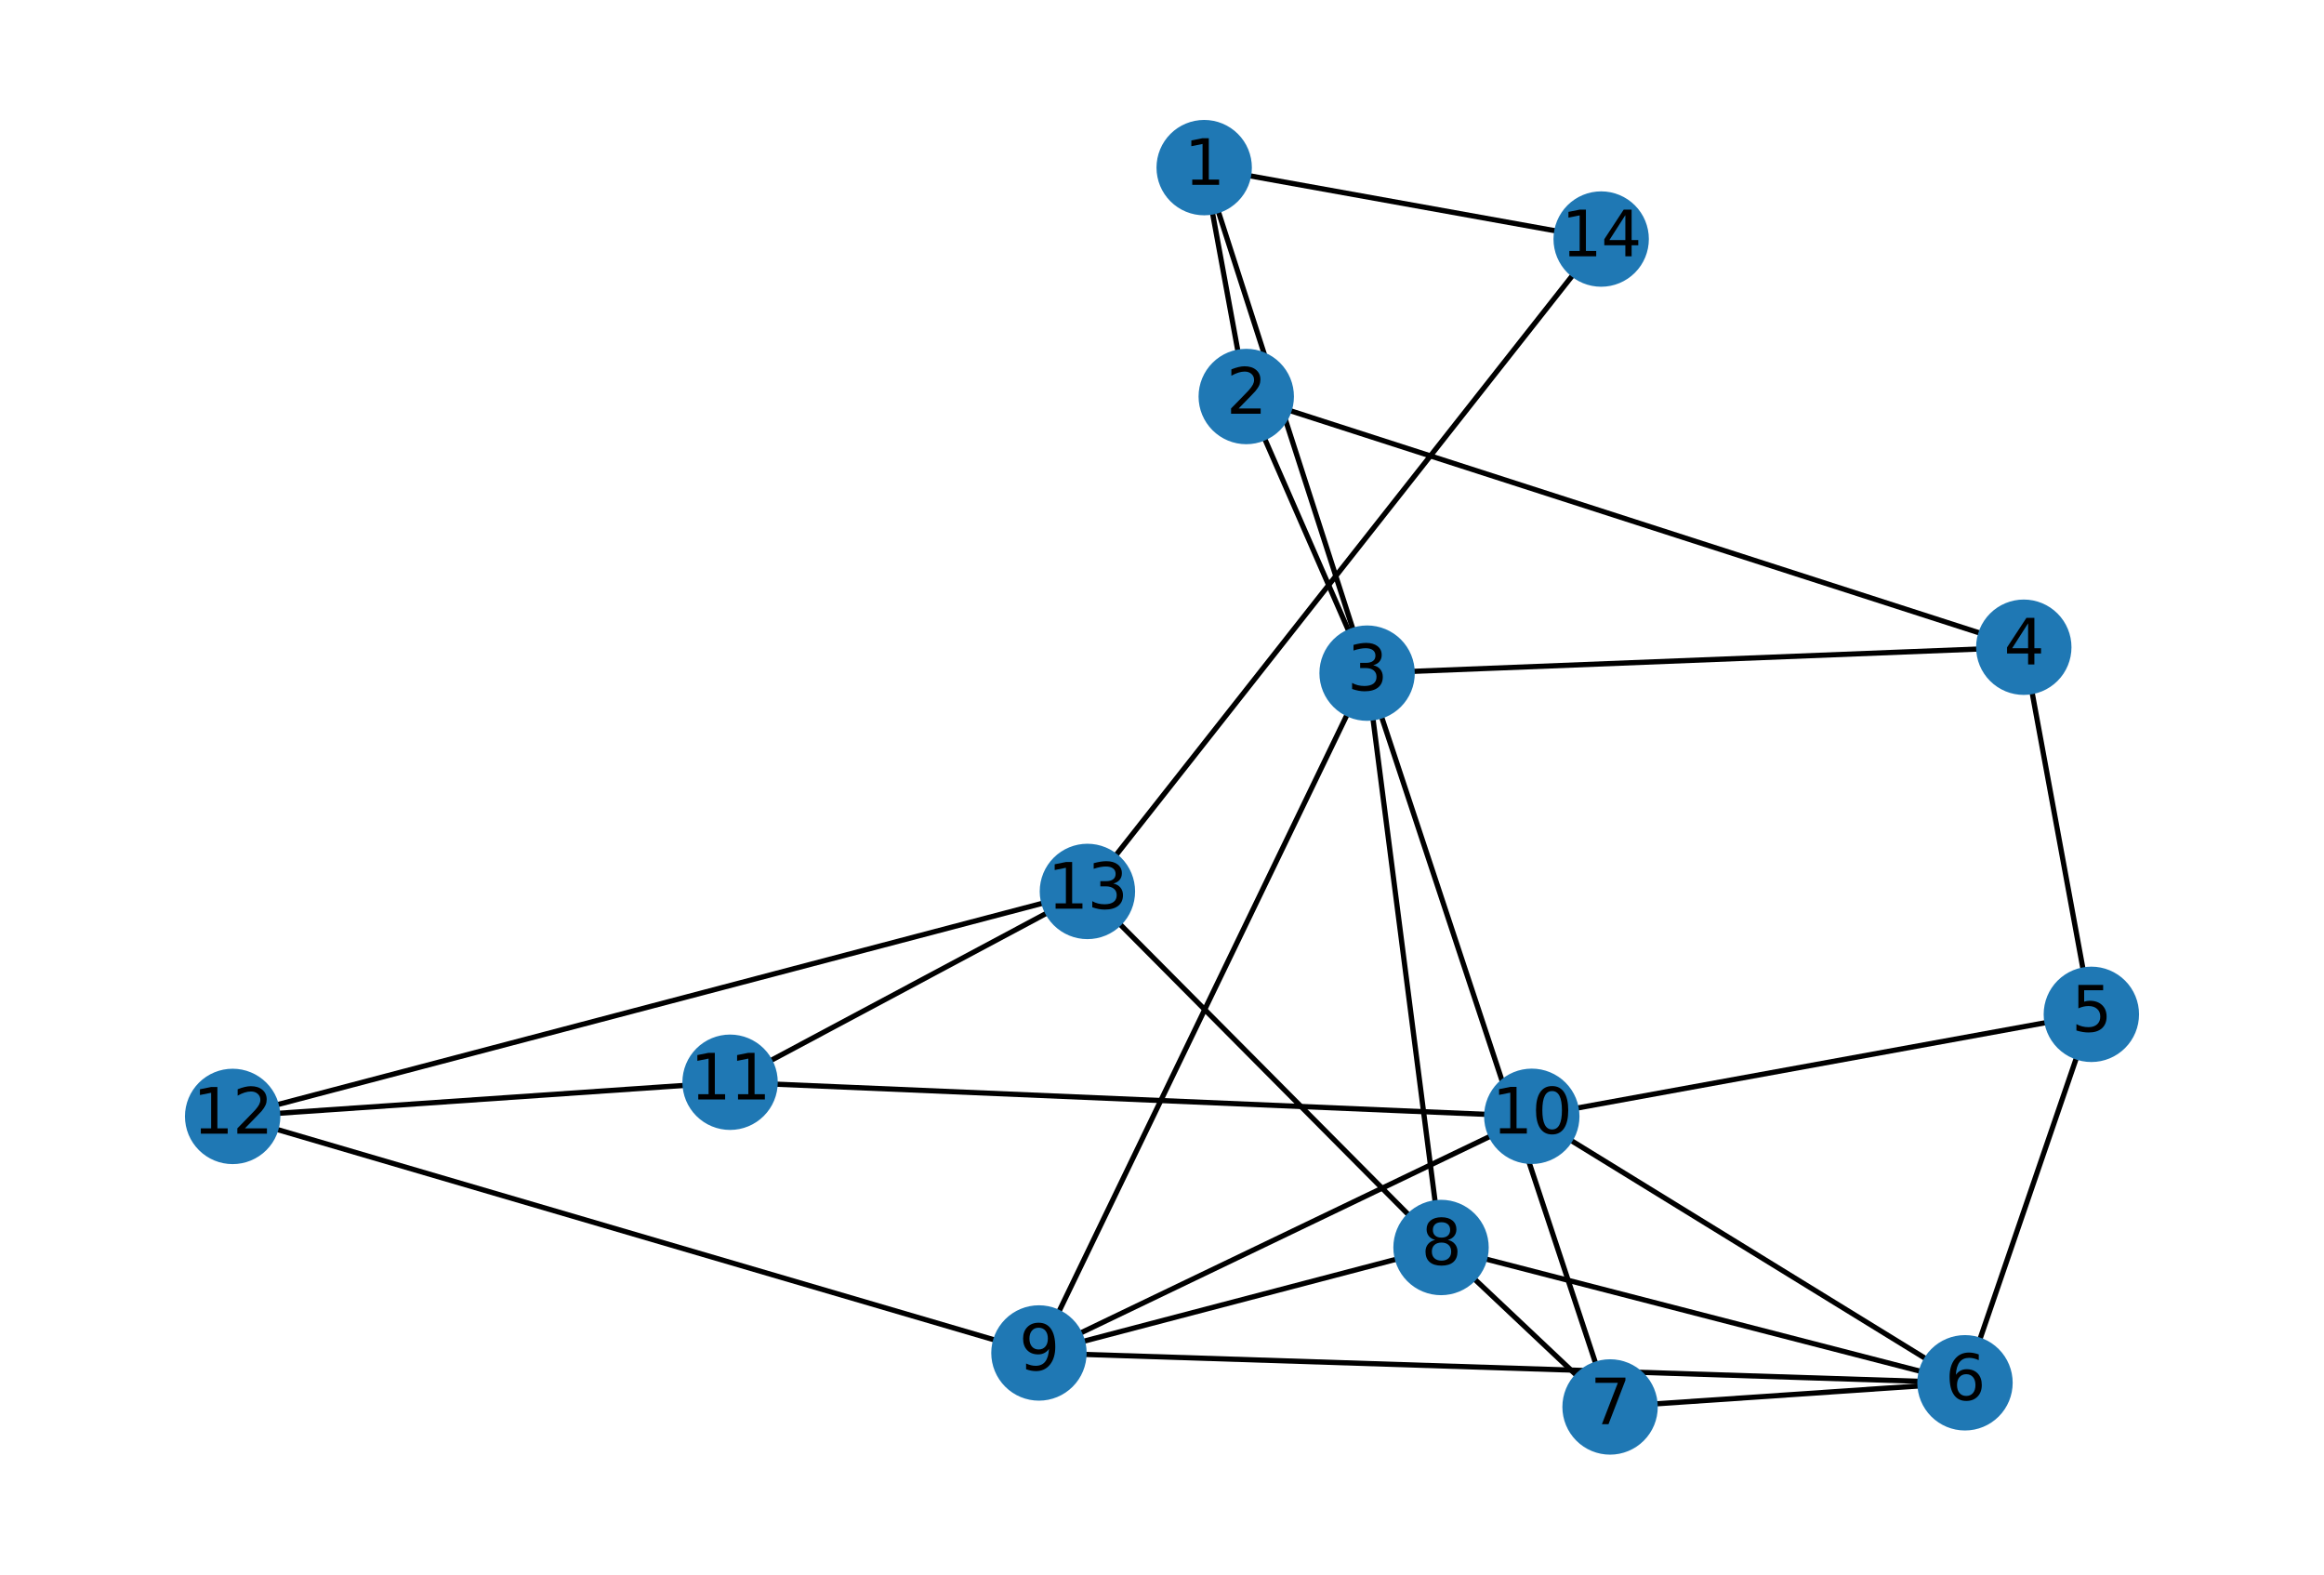 <?xml version="1.0" encoding="utf-8" standalone="no"?>
<!DOCTYPE svg PUBLIC "-//W3C//DTD SVG 1.1//EN"
  "http://www.w3.org/Graphics/SVG/1.1/DTD/svg11.dtd">
<svg height="302.4pt" version="1.1" viewBox="0 0 446.4 302.4" width="446.4pt" xmlns="http://www.w3.org/2000/svg" xmlns:xlink="http://www.w3.org/1999/xlink">
 <defs>
  <style type="text/css">*{stroke-linecap:butt;stroke-linejoin:round;}</style>
 </defs>
 <g id="figure_1">
  <g id="patch_1">
   <path d="M 0 302.4 
L 446.4 302.4 
L 446.4 0 
L 0 0 
z
" style="fill:#ffffff;"/>
  </g>
  <g id="axes_1">
   <g id="LineCollection_1">
    <path clip-path="url(#p9019abb617)" d="M 231.304 32.192 
L 239.383 76.152 
" style="fill:none;stroke:#000000;"/>
    <path clip-path="url(#p9019abb617)" d="M 231.304 32.192 
L 262.597 129.279 
" style="fill:none;stroke:#000000;"/>
    <path clip-path="url(#p9019abb617)" d="M 231.304 32.192 
L 307.557 45.91 
" style="fill:none;stroke:#000000;"/>
    <path clip-path="url(#p9019abb617)" d="M 239.383 76.152 
L 262.597 129.279 
" style="fill:none;stroke:#000000;"/>
    <path clip-path="url(#p9019abb617)" d="M 239.383 76.152 
L 388.735 124.301 
" style="fill:none;stroke:#000000;"/>
    <path clip-path="url(#p9019abb617)" d="M 262.597 129.279 
L 388.735 124.301 
" style="fill:none;stroke:#000000;"/>
    <path clip-path="url(#p9019abb617)" d="M 262.597 129.279 
L 309.266 270.208 
" style="fill:none;stroke:#000000;"/>
    <path clip-path="url(#p9019abb617)" d="M 262.597 129.279 
L 276.798 239.582 
" style="fill:none;stroke:#000000;"/>
    <path clip-path="url(#p9019abb617)" d="M 262.597 129.279 
L 199.563 259.84 
" style="fill:none;stroke:#000000;"/>
    <path clip-path="url(#p9019abb617)" d="M 388.735 124.301 
L 401.712 194.804 
" style="fill:none;stroke:#000000;"/>
    <path clip-path="url(#p9019abb617)" d="M 401.712 194.804 
L 294.23 214.389 
" style="fill:none;stroke:#000000;"/>
    <path clip-path="url(#p9019abb617)" d="M 401.712 194.804 
L 377.441 265.567 
" style="fill:none;stroke:#000000;"/>
    <path clip-path="url(#p9019abb617)" d="M 377.441 265.567 
L 309.266 270.208 
" style="fill:none;stroke:#000000;"/>
    <path clip-path="url(#p9019abb617)" d="M 377.441 265.567 
L 276.798 239.582 
" style="fill:none;stroke:#000000;"/>
    <path clip-path="url(#p9019abb617)" d="M 377.441 265.567 
L 294.23 214.389 
" style="fill:none;stroke:#000000;"/>
    <path clip-path="url(#p9019abb617)" d="M 377.441 265.567 
L 199.563 259.84 
" style="fill:none;stroke:#000000;"/>
    <path clip-path="url(#p9019abb617)" d="M 309.266 270.208 
L 276.798 239.582 
" style="fill:none;stroke:#000000;"/>
    <path clip-path="url(#p9019abb617)" d="M 276.798 239.582 
L 199.563 259.84 
" style="fill:none;stroke:#000000;"/>
    <path clip-path="url(#p9019abb617)" d="M 276.798 239.582 
L 208.872 171.202 
" style="fill:none;stroke:#000000;"/>
    <path clip-path="url(#p9019abb617)" d="M 199.563 259.84 
L 44.688 214.41 
" style="fill:none;stroke:#000000;"/>
    <path clip-path="url(#p9019abb617)" d="M 199.563 259.84 
L 294.23 214.389 
" style="fill:none;stroke:#000000;"/>
    <path clip-path="url(#p9019abb617)" d="M 294.23 214.389 
L 140.236 207.847 
" style="fill:none;stroke:#000000;"/>
    <path clip-path="url(#p9019abb617)" d="M 140.236 207.847 
L 44.688 214.41 
" style="fill:none;stroke:#000000;"/>
    <path clip-path="url(#p9019abb617)" d="M 140.236 207.847 
L 208.872 171.202 
" style="fill:none;stroke:#000000;"/>
    <path clip-path="url(#p9019abb617)" d="M 44.688 214.41 
L 208.872 171.202 
" style="fill:none;stroke:#000000;"/>
    <path clip-path="url(#p9019abb617)" d="M 208.872 171.202 
L 307.557 45.91 
" style="fill:none;stroke:#000000;"/>
   </g>
   <g id="PathCollection_1">
    <defs>
     <path d="M 0 8.66 
C 2.297 8.66 4.5 7.748 6.124 6.124 
C 7.748 4.5 8.66 2.297 8.66 0 
C 8.66 -2.297 7.748 -4.5 6.124 -6.124 
C 4.5 -7.748 2.297 -8.66 0 -8.66 
C -2.297 -8.66 -4.5 -7.748 -6.124 -6.124 
C -7.748 -4.5 -8.66 -2.297 -8.66 0 
C -8.66 2.297 -7.748 4.5 -6.124 6.124 
C -4.5 7.748 -2.297 8.66 0 8.66 
z
" id="m347b12cfc6" style="stroke:#1f78b4;"/>
    </defs>
    <g clip-path="url(#p9019abb617)">
     <use style="fill:#1f78b4;stroke:#1f78b4;" x="231.304" xlink:href="#m347b12cfc6" y="32.192"/>
     <use style="fill:#1f78b4;stroke:#1f78b4;" x="239.383" xlink:href="#m347b12cfc6" y="76.152"/>
     <use style="fill:#1f78b4;stroke:#1f78b4;" x="262.597" xlink:href="#m347b12cfc6" y="129.279"/>
     <use style="fill:#1f78b4;stroke:#1f78b4;" x="388.735" xlink:href="#m347b12cfc6" y="124.301"/>
     <use style="fill:#1f78b4;stroke:#1f78b4;" x="401.712" xlink:href="#m347b12cfc6" y="194.804"/>
     <use style="fill:#1f78b4;stroke:#1f78b4;" x="377.441" xlink:href="#m347b12cfc6" y="265.567"/>
     <use style="fill:#1f78b4;stroke:#1f78b4;" x="309.266" xlink:href="#m347b12cfc6" y="270.208"/>
     <use style="fill:#1f78b4;stroke:#1f78b4;" x="276.798" xlink:href="#m347b12cfc6" y="239.582"/>
     <use style="fill:#1f78b4;stroke:#1f78b4;" x="199.563" xlink:href="#m347b12cfc6" y="259.84"/>
     <use style="fill:#1f78b4;stroke:#1f78b4;" x="294.23" xlink:href="#m347b12cfc6" y="214.389"/>
     <use style="fill:#1f78b4;stroke:#1f78b4;" x="140.236" xlink:href="#m347b12cfc6" y="207.847"/>
     <use style="fill:#1f78b4;stroke:#1f78b4;" x="44.688" xlink:href="#m347b12cfc6" y="214.41"/>
     <use style="fill:#1f78b4;stroke:#1f78b4;" x="208.872" xlink:href="#m347b12cfc6" y="171.202"/>
     <use style="fill:#1f78b4;stroke:#1f78b4;" x="307.557" xlink:href="#m347b12cfc6" y="45.91"/>
    </g>
   </g>
   <g id="text_1">
    <g clip-path="url(#p9019abb617)">
     <!-- 1 -->
     <g transform="translate(227.486 35.503)scale(0.12 -0.12)">
      <defs>
       <path d="M 794 531 
L 1825 531 
L 1825 4091 
L 703 3866 
L 703 4441 
L 1819 4666 
L 2450 4666 
L 2450 531 
L 3481 531 
L 3481 0 
L 794 0 
L 794 531 
z
" id="DejaVuSans-31" transform="scale(0.016)"/>
      </defs>
      <use xlink:href="#DejaVuSans-31"/>
     </g>
    </g>
   </g>
   <g id="text_2">
    <g clip-path="url(#p9019abb617)">
     <!-- 2 -->
     <g transform="translate(235.565 79.464)scale(0.12 -0.12)">
      <defs>
       <path d="M 1228 531 
L 3431 531 
L 3431 0 
L 469 0 
L 469 531 
Q 828 903 1448 1529 
Q 2069 2156 2228 2338 
Q 2531 2678 2651 2914 
Q 2772 3150 2772 3378 
Q 2772 3750 2511 3984 
Q 2250 4219 1831 4219 
Q 1534 4219 1204 4116 
Q 875 4013 500 3803 
L 500 4441 
Q 881 4594 1212 4672 
Q 1544 4750 1819 4750 
Q 2544 4750 2975 4387 
Q 3406 4025 3406 3419 
Q 3406 3131 3298 2873 
Q 3191 2616 2906 2266 
Q 2828 2175 2409 1742 
Q 1991 1309 1228 531 
z
" id="DejaVuSans-32" transform="scale(0.016)"/>
      </defs>
      <use xlink:href="#DejaVuSans-32"/>
     </g>
    </g>
   </g>
   <g id="text_3">
    <g clip-path="url(#p9019abb617)">
     <!-- 3 -->
     <g transform="translate(258.779 132.59)scale(0.12 -0.12)">
      <defs>
       <path d="M 2597 2516 
Q 3050 2419 3304 2112 
Q 3559 1806 3559 1356 
Q 3559 666 3084 287 
Q 2609 -91 1734 -91 
Q 1441 -91 1130 -33 
Q 819 25 488 141 
L 488 750 
Q 750 597 1062 519 
Q 1375 441 1716 441 
Q 2309 441 2620 675 
Q 2931 909 2931 1356 
Q 2931 1769 2642 2001 
Q 2353 2234 1838 2234 
L 1294 2234 
L 1294 2753 
L 1863 2753 
Q 2328 2753 2575 2939 
Q 2822 3125 2822 3475 
Q 2822 3834 2567 4026 
Q 2313 4219 1838 4219 
Q 1578 4219 1281 4162 
Q 984 4106 628 3988 
L 628 4550 
Q 988 4650 1302 4700 
Q 1616 4750 1894 4750 
Q 2613 4750 3031 4423 
Q 3450 4097 3450 3541 
Q 3450 3153 3228 2886 
Q 3006 2619 2597 2516 
z
" id="DejaVuSans-33" transform="scale(0.016)"/>
      </defs>
      <use xlink:href="#DejaVuSans-33"/>
     </g>
    </g>
   </g>
   <g id="text_4">
    <g clip-path="url(#p9019abb617)">
     <!-- 4 -->
     <g transform="translate(384.918 127.613)scale(0.12 -0.12)">
      <defs>
       <path d="M 2419 4116 
L 825 1625 
L 2419 1625 
L 2419 4116 
z
M 2253 4666 
L 3047 4666 
L 3047 1625 
L 3713 1625 
L 3713 1100 
L 3047 1100 
L 3047 0 
L 2419 0 
L 2419 1100 
L 313 1100 
L 313 1709 
L 2253 4666 
z
" id="DejaVuSans-34" transform="scale(0.016)"/>
      </defs>
      <use xlink:href="#DejaVuSans-34"/>
     </g>
    </g>
   </g>
   <g id="text_5">
    <g clip-path="url(#p9019abb617)">
     <!-- 5 -->
     <g transform="translate(397.895 198.115)scale(0.12 -0.12)">
      <defs>
       <path d="M 691 4666 
L 3169 4666 
L 3169 4134 
L 1269 4134 
L 1269 2991 
Q 1406 3038 1543 3061 
Q 1681 3084 1819 3084 
Q 2600 3084 3056 2656 
Q 3513 2228 3513 1497 
Q 3513 744 3044 326 
Q 2575 -91 1722 -91 
Q 1428 -91 1123 -41 
Q 819 9 494 109 
L 494 744 
Q 775 591 1075 516 
Q 1375 441 1709 441 
Q 2250 441 2565 725 
Q 2881 1009 2881 1497 
Q 2881 1984 2565 2268 
Q 2250 2553 1709 2553 
Q 1456 2553 1204 2497 
Q 953 2441 691 2322 
L 691 4666 
z
" id="DejaVuSans-35" transform="scale(0.016)"/>
      </defs>
      <use xlink:href="#DejaVuSans-35"/>
     </g>
    </g>
   </g>
   <g id="text_6">
    <g clip-path="url(#p9019abb617)">
     <!-- 6 -->
     <g transform="translate(373.624 268.878)scale(0.12 -0.12)">
      <defs>
       <path d="M 2113 2584 
Q 1688 2584 1439 2293 
Q 1191 2003 1191 1497 
Q 1191 994 1439 701 
Q 1688 409 2113 409 
Q 2538 409 2786 701 
Q 3034 994 3034 1497 
Q 3034 2003 2786 2293 
Q 2538 2584 2113 2584 
z
M 3366 4563 
L 3366 3988 
Q 3128 4100 2886 4159 
Q 2644 4219 2406 4219 
Q 1781 4219 1451 3797 
Q 1122 3375 1075 2522 
Q 1259 2794 1537 2939 
Q 1816 3084 2150 3084 
Q 2853 3084 3261 2657 
Q 3669 2231 3669 1497 
Q 3669 778 3244 343 
Q 2819 -91 2113 -91 
Q 1303 -91 875 529 
Q 447 1150 447 2328 
Q 447 3434 972 4092 
Q 1497 4750 2381 4750 
Q 2619 4750 2861 4703 
Q 3103 4656 3366 4563 
z
" id="DejaVuSans-36" transform="scale(0.016)"/>
      </defs>
      <use xlink:href="#DejaVuSans-36"/>
     </g>
    </g>
   </g>
   <g id="text_7">
    <g clip-path="url(#p9019abb617)">
     <!-- 7 -->
     <g transform="translate(305.448 273.52)scale(0.12 -0.12)">
      <defs>
       <path d="M 525 4666 
L 3525 4666 
L 3525 4397 
L 1831 0 
L 1172 0 
L 2766 4134 
L 525 4134 
L 525 4666 
z
" id="DejaVuSans-37" transform="scale(0.016)"/>
      </defs>
      <use xlink:href="#DejaVuSans-37"/>
     </g>
    </g>
   </g>
   <g id="text_8">
    <g clip-path="url(#p9019abb617)">
     <!-- 8 -->
     <g transform="translate(272.981 242.893)scale(0.12 -0.12)">
      <defs>
       <path d="M 2034 2216 
Q 1584 2216 1326 1975 
Q 1069 1734 1069 1313 
Q 1069 891 1326 650 
Q 1584 409 2034 409 
Q 2484 409 2743 651 
Q 3003 894 3003 1313 
Q 3003 1734 2745 1975 
Q 2488 2216 2034 2216 
z
M 1403 2484 
Q 997 2584 770 2862 
Q 544 3141 544 3541 
Q 544 4100 942 4425 
Q 1341 4750 2034 4750 
Q 2731 4750 3128 4425 
Q 3525 4100 3525 3541 
Q 3525 3141 3298 2862 
Q 3072 2584 2669 2484 
Q 3125 2378 3379 2068 
Q 3634 1759 3634 1313 
Q 3634 634 3220 271 
Q 2806 -91 2034 -91 
Q 1263 -91 848 271 
Q 434 634 434 1313 
Q 434 1759 690 2068 
Q 947 2378 1403 2484 
z
M 1172 3481 
Q 1172 3119 1398 2916 
Q 1625 2713 2034 2713 
Q 2441 2713 2670 2916 
Q 2900 3119 2900 3481 
Q 2900 3844 2670 4047 
Q 2441 4250 2034 4250 
Q 1625 4250 1398 4047 
Q 1172 3844 1172 3481 
z
" id="DejaVuSans-38" transform="scale(0.016)"/>
      </defs>
      <use xlink:href="#DejaVuSans-38"/>
     </g>
    </g>
   </g>
   <g id="text_9">
    <g clip-path="url(#p9019abb617)">
     <!-- 9 -->
     <g transform="translate(195.745 263.151)scale(0.12 -0.12)">
      <defs>
       <path d="M 703 97 
L 703 672 
Q 941 559 1184 500 
Q 1428 441 1663 441 
Q 2288 441 2617 861 
Q 2947 1281 2994 2138 
Q 2813 1869 2534 1725 
Q 2256 1581 1919 1581 
Q 1219 1581 811 2004 
Q 403 2428 403 3163 
Q 403 3881 828 4315 
Q 1253 4750 1959 4750 
Q 2769 4750 3195 4129 
Q 3622 3509 3622 2328 
Q 3622 1225 3098 567 
Q 2575 -91 1691 -91 
Q 1453 -91 1209 -44 
Q 966 3 703 97 
z
M 1959 2075 
Q 2384 2075 2632 2365 
Q 2881 2656 2881 3163 
Q 2881 3666 2632 3958 
Q 2384 4250 1959 4250 
Q 1534 4250 1286 3958 
Q 1038 3666 1038 3163 
Q 1038 2656 1286 2365 
Q 1534 2075 1959 2075 
z
" id="DejaVuSans-39" transform="scale(0.016)"/>
      </defs>
      <use xlink:href="#DejaVuSans-39"/>
     </g>
    </g>
   </g>
   <g id="text_10">
    <g clip-path="url(#p9019abb617)">
     <!-- 10 -->
     <g transform="translate(286.595 217.7)scale(0.12 -0.12)">
      <defs>
       <path d="M 2034 4250 
Q 1547 4250 1301 3770 
Q 1056 3291 1056 2328 
Q 1056 1369 1301 889 
Q 1547 409 2034 409 
Q 2525 409 2770 889 
Q 3016 1369 3016 2328 
Q 3016 3291 2770 3770 
Q 2525 4250 2034 4250 
z
M 2034 4750 
Q 2819 4750 3233 4129 
Q 3647 3509 3647 2328 
Q 3647 1150 3233 529 
Q 2819 -91 2034 -91 
Q 1250 -91 836 529 
Q 422 1150 422 2328 
Q 422 3509 836 4129 
Q 1250 4750 2034 4750 
z
" id="DejaVuSans-30" transform="scale(0.016)"/>
      </defs>
      <use xlink:href="#DejaVuSans-31"/>
      <use x="63.623" xlink:href="#DejaVuSans-30"/>
     </g>
    </g>
   </g>
   <g id="text_11">
    <g clip-path="url(#p9019abb617)">
     <!-- 11 -->
     <g transform="translate(132.601 211.158)scale(0.12 -0.12)">
      <use xlink:href="#DejaVuSans-31"/>
      <use x="63.623" xlink:href="#DejaVuSans-31"/>
     </g>
    </g>
   </g>
   <g id="text_12">
    <g clip-path="url(#p9019abb617)">
     <!-- 12 -->
     <g transform="translate(37.053 217.722)scale(0.12 -0.12)">
      <use xlink:href="#DejaVuSans-31"/>
      <use x="63.623" xlink:href="#DejaVuSans-32"/>
     </g>
    </g>
   </g>
   <g id="text_13">
    <g clip-path="url(#p9019abb617)">
     <!-- 13 -->
     <g transform="translate(201.237 174.513)scale(0.12 -0.12)">
      <use xlink:href="#DejaVuSans-31"/>
      <use x="63.623" xlink:href="#DejaVuSans-33"/>
     </g>
    </g>
   </g>
   <g id="text_14">
    <g clip-path="url(#p9019abb617)">
     <!-- 14 -->
     <g transform="translate(299.922 49.221)scale(0.12 -0.12)">
      <use xlink:href="#DejaVuSans-31"/>
      <use x="63.623" xlink:href="#DejaVuSans-34"/>
     </g>
    </g>
   </g>
  </g>
 </g>
 <defs>
  <clipPath id="p9019abb617">
   <rect height="288" width="432" x="7.2" y="7.2"/>
  </clipPath>
 </defs>
</svg>
